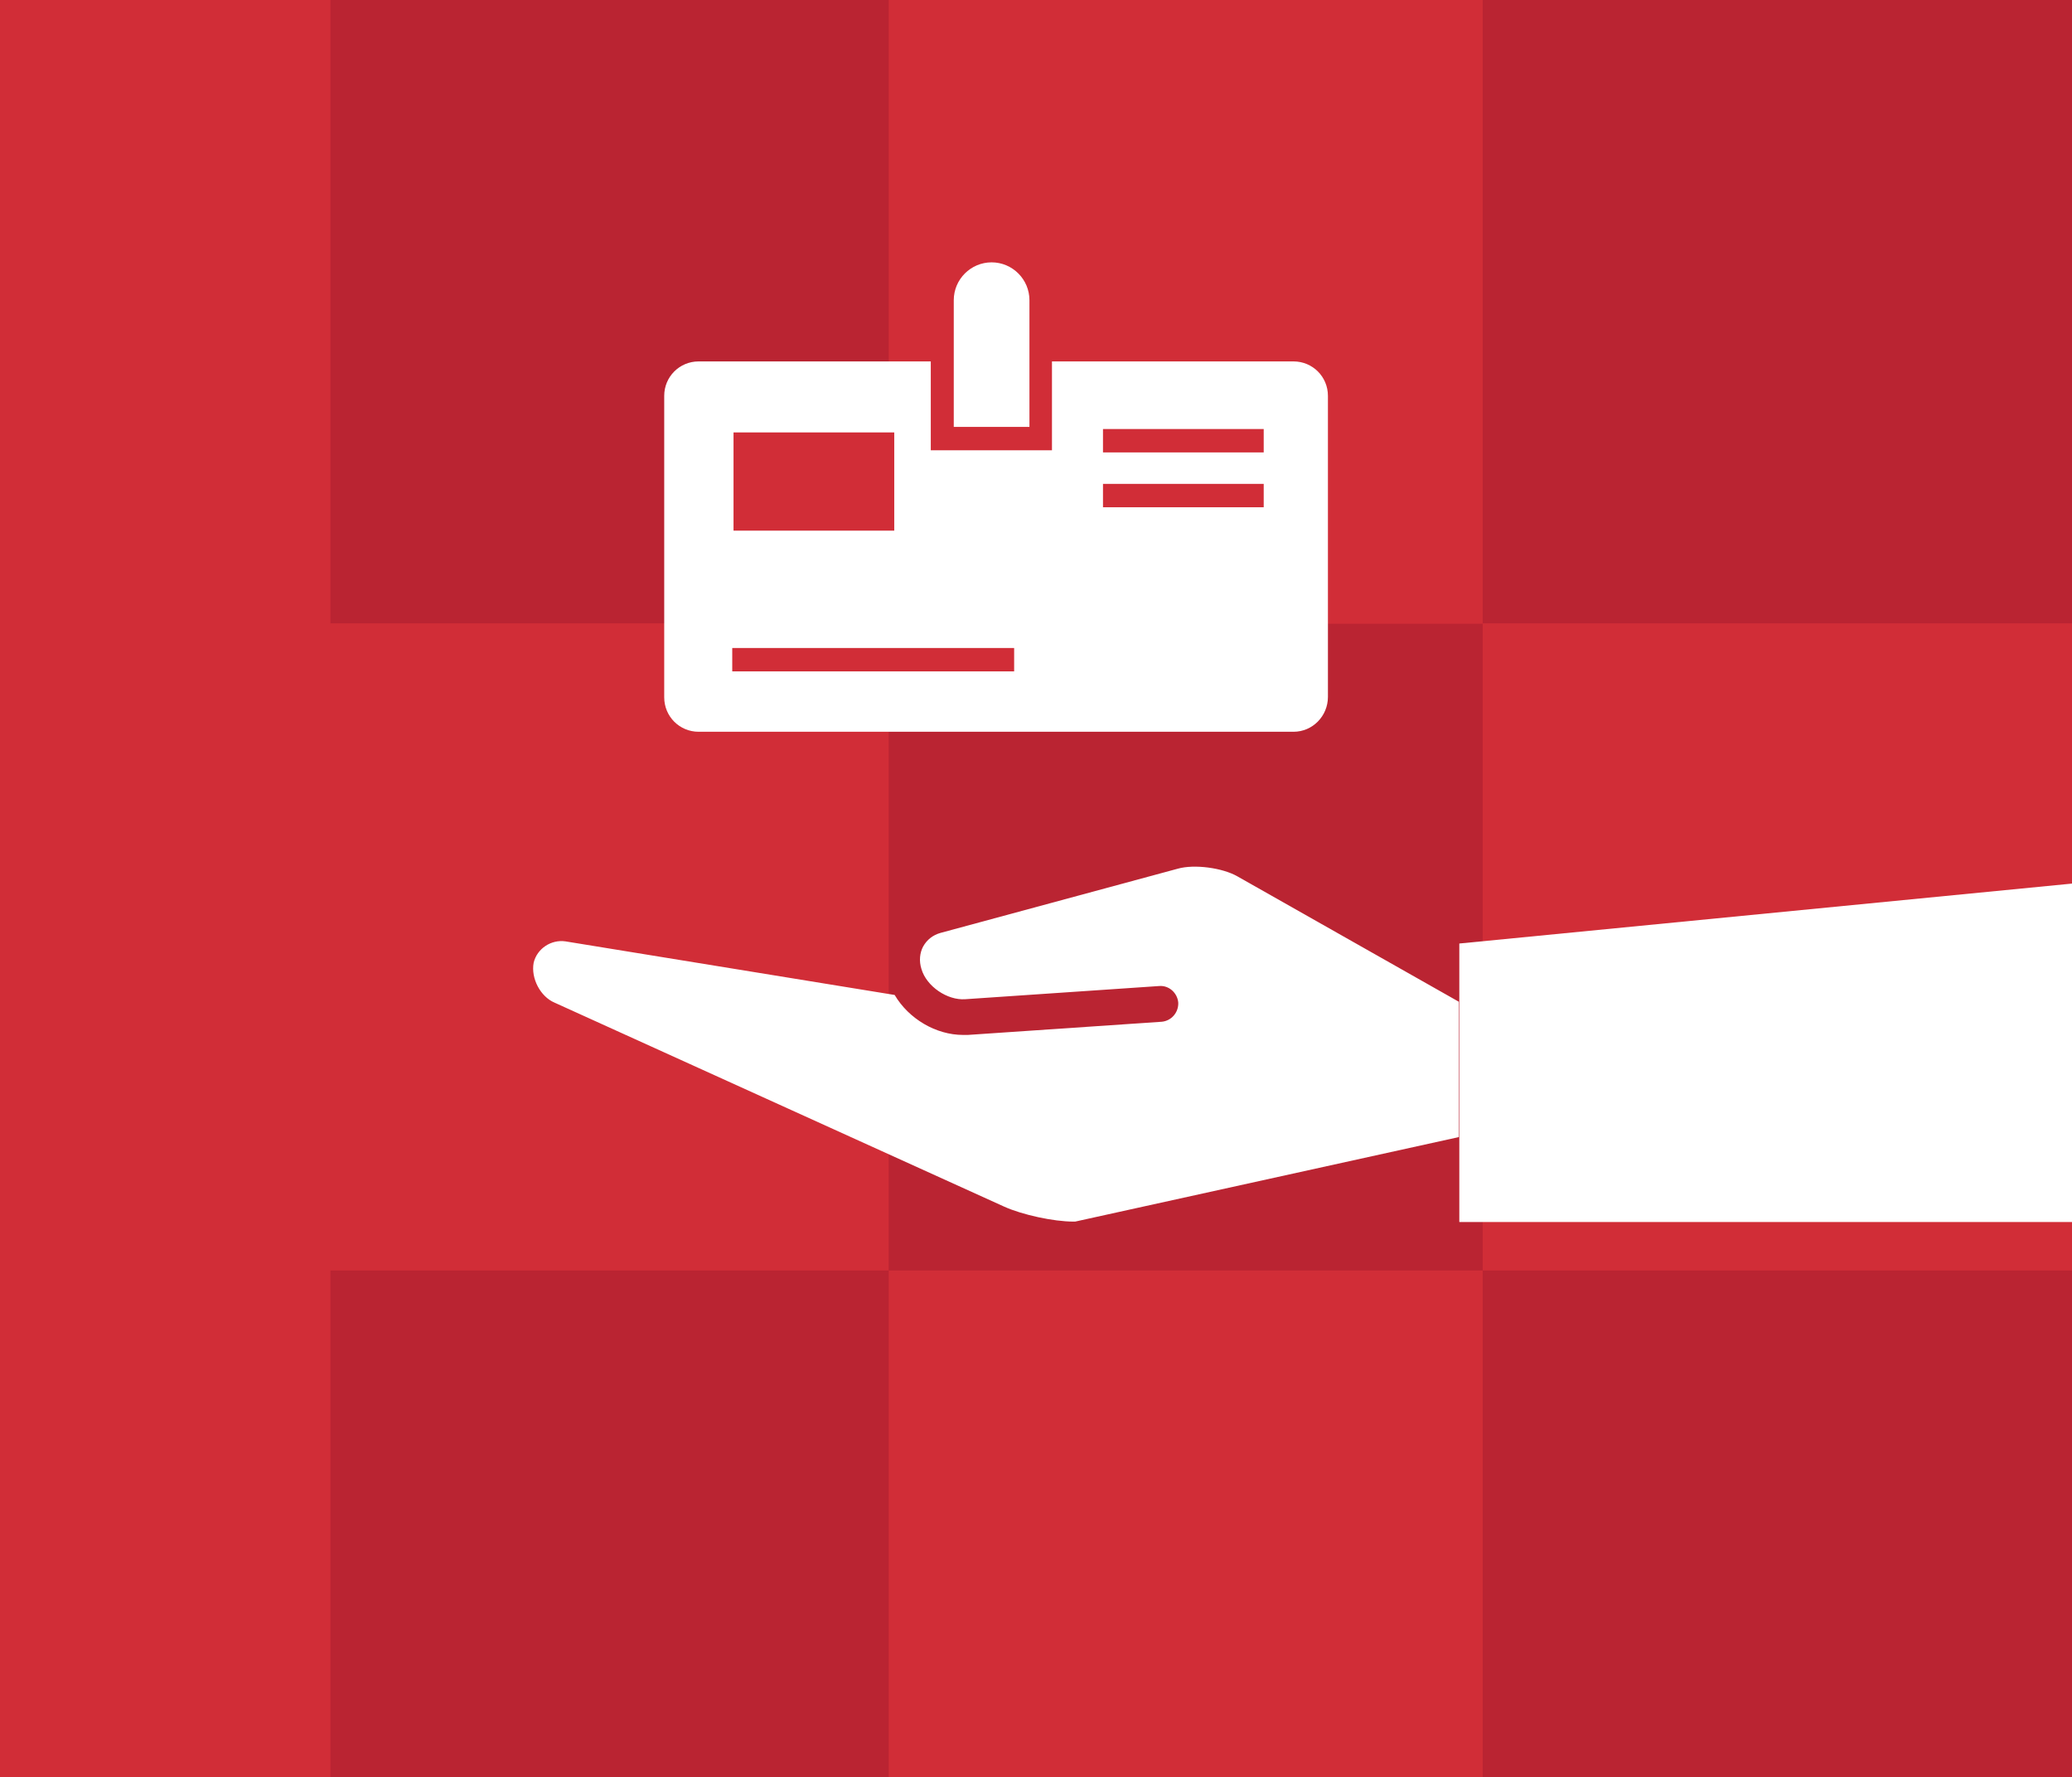 <svg width="464" height="398" viewBox="0 0 464 398" fill="none" xmlns="http://www.w3.org/2000/svg">
<rect x="0" y="0" width="464" height="398" fill="#333333" stroke="none"/>
<g clip-path="url(#clip0)">
<path d="M464 0H66V398H464V0Z" fill="#D12D37"/>
<path d="M199.016 -5.237H66V139.586H199.016V-5.237Z" fill="#BA2432"/>
<path d="M199.016 284.504H66V429.326H199.016V284.504Z" fill="#BA2432"/>
<path d="M464.002 -5.237H332.033V139.586H464.002V-5.237Z" fill="#BA2432"/>
<path d="M464.002 284.504H332.033V429.326H464.002V284.504Z" fill="#BA2432"/>
<path d="M332.033 139.681H199.018V284.503H332.033V139.681Z" fill="#BA2432"/>
<path d="M501.041 194.239L326.797 211.283V273.649H501.041V194.239Z" fill="white"/>
<path d="M289.663 163.866H156.457C152.172 163.866 148.744 160.438 148.744 156.153V88.645C148.744 84.361 152.172 80.933 156.457 80.933H289.663C293.947 80.933 297.375 84.361 297.375 88.645V156.058C297.375 160.343 293.947 163.866 289.663 163.866Z" fill="white"/>
<path d="M282.993 96.073H247.002V101.309H282.993V96.073Z" fill="#D12D37"/>
<path d="M200.255 96.834H164.264V118.828H200.255V96.834Z" fill="#D12D37"/>
<path d="M282.993 108.355H247.002V113.592H282.993V108.355Z" fill="#D12D37"/>
<path d="M227.106 145.108H163.979V150.345H227.106V145.108Z" fill="#D12D37"/>
<path fill-rule="evenodd" clip-rule="evenodd" d="M126.652 210.806C123.414 210.33 120.272 212.425 119.51 215.567C118.844 219.09 121.034 223.184 124.176 224.517L224.914 270.221C228.913 272.03 235.959 273.553 240.339 273.553H240.771L326.699 254.626V224.327L277.092 196.238C273.759 194.334 267.475 193.477 263.762 194.525L210.632 208.902C208.918 209.378 207.585 210.425 206.728 211.949C205.966 213.377 205.776 215.186 206.347 216.995C207.489 220.899 212.155 224.041 216.154 223.756L259.572 220.804C261.762 220.613 263.666 222.327 263.857 224.517C263.952 226.707 262.333 228.612 260.143 228.802L216.725 231.754H215.678C209.584 231.754 203.49 228.136 200.348 222.803L126.652 210.806Z" fill="white"/>
<path d="M235.576 51.13H208.439V100.833H235.576V51.13Z" fill="#D12D37"/>
<path d="M230.437 95.596H213.584V67.222C213.584 62.556 217.393 58.748 222.058 58.748C226.724 58.748 230.532 62.556 230.532 67.222V95.596H230.437Z" fill="white"/>
</g>
<rect width="74" height="398" fill="#D12D37"/>
<defs>
<clipPath id="clip0">
<rect width="398" height="398" fill="white" transform="translate(66)"/>
</clipPath>
</defs>
</svg>
